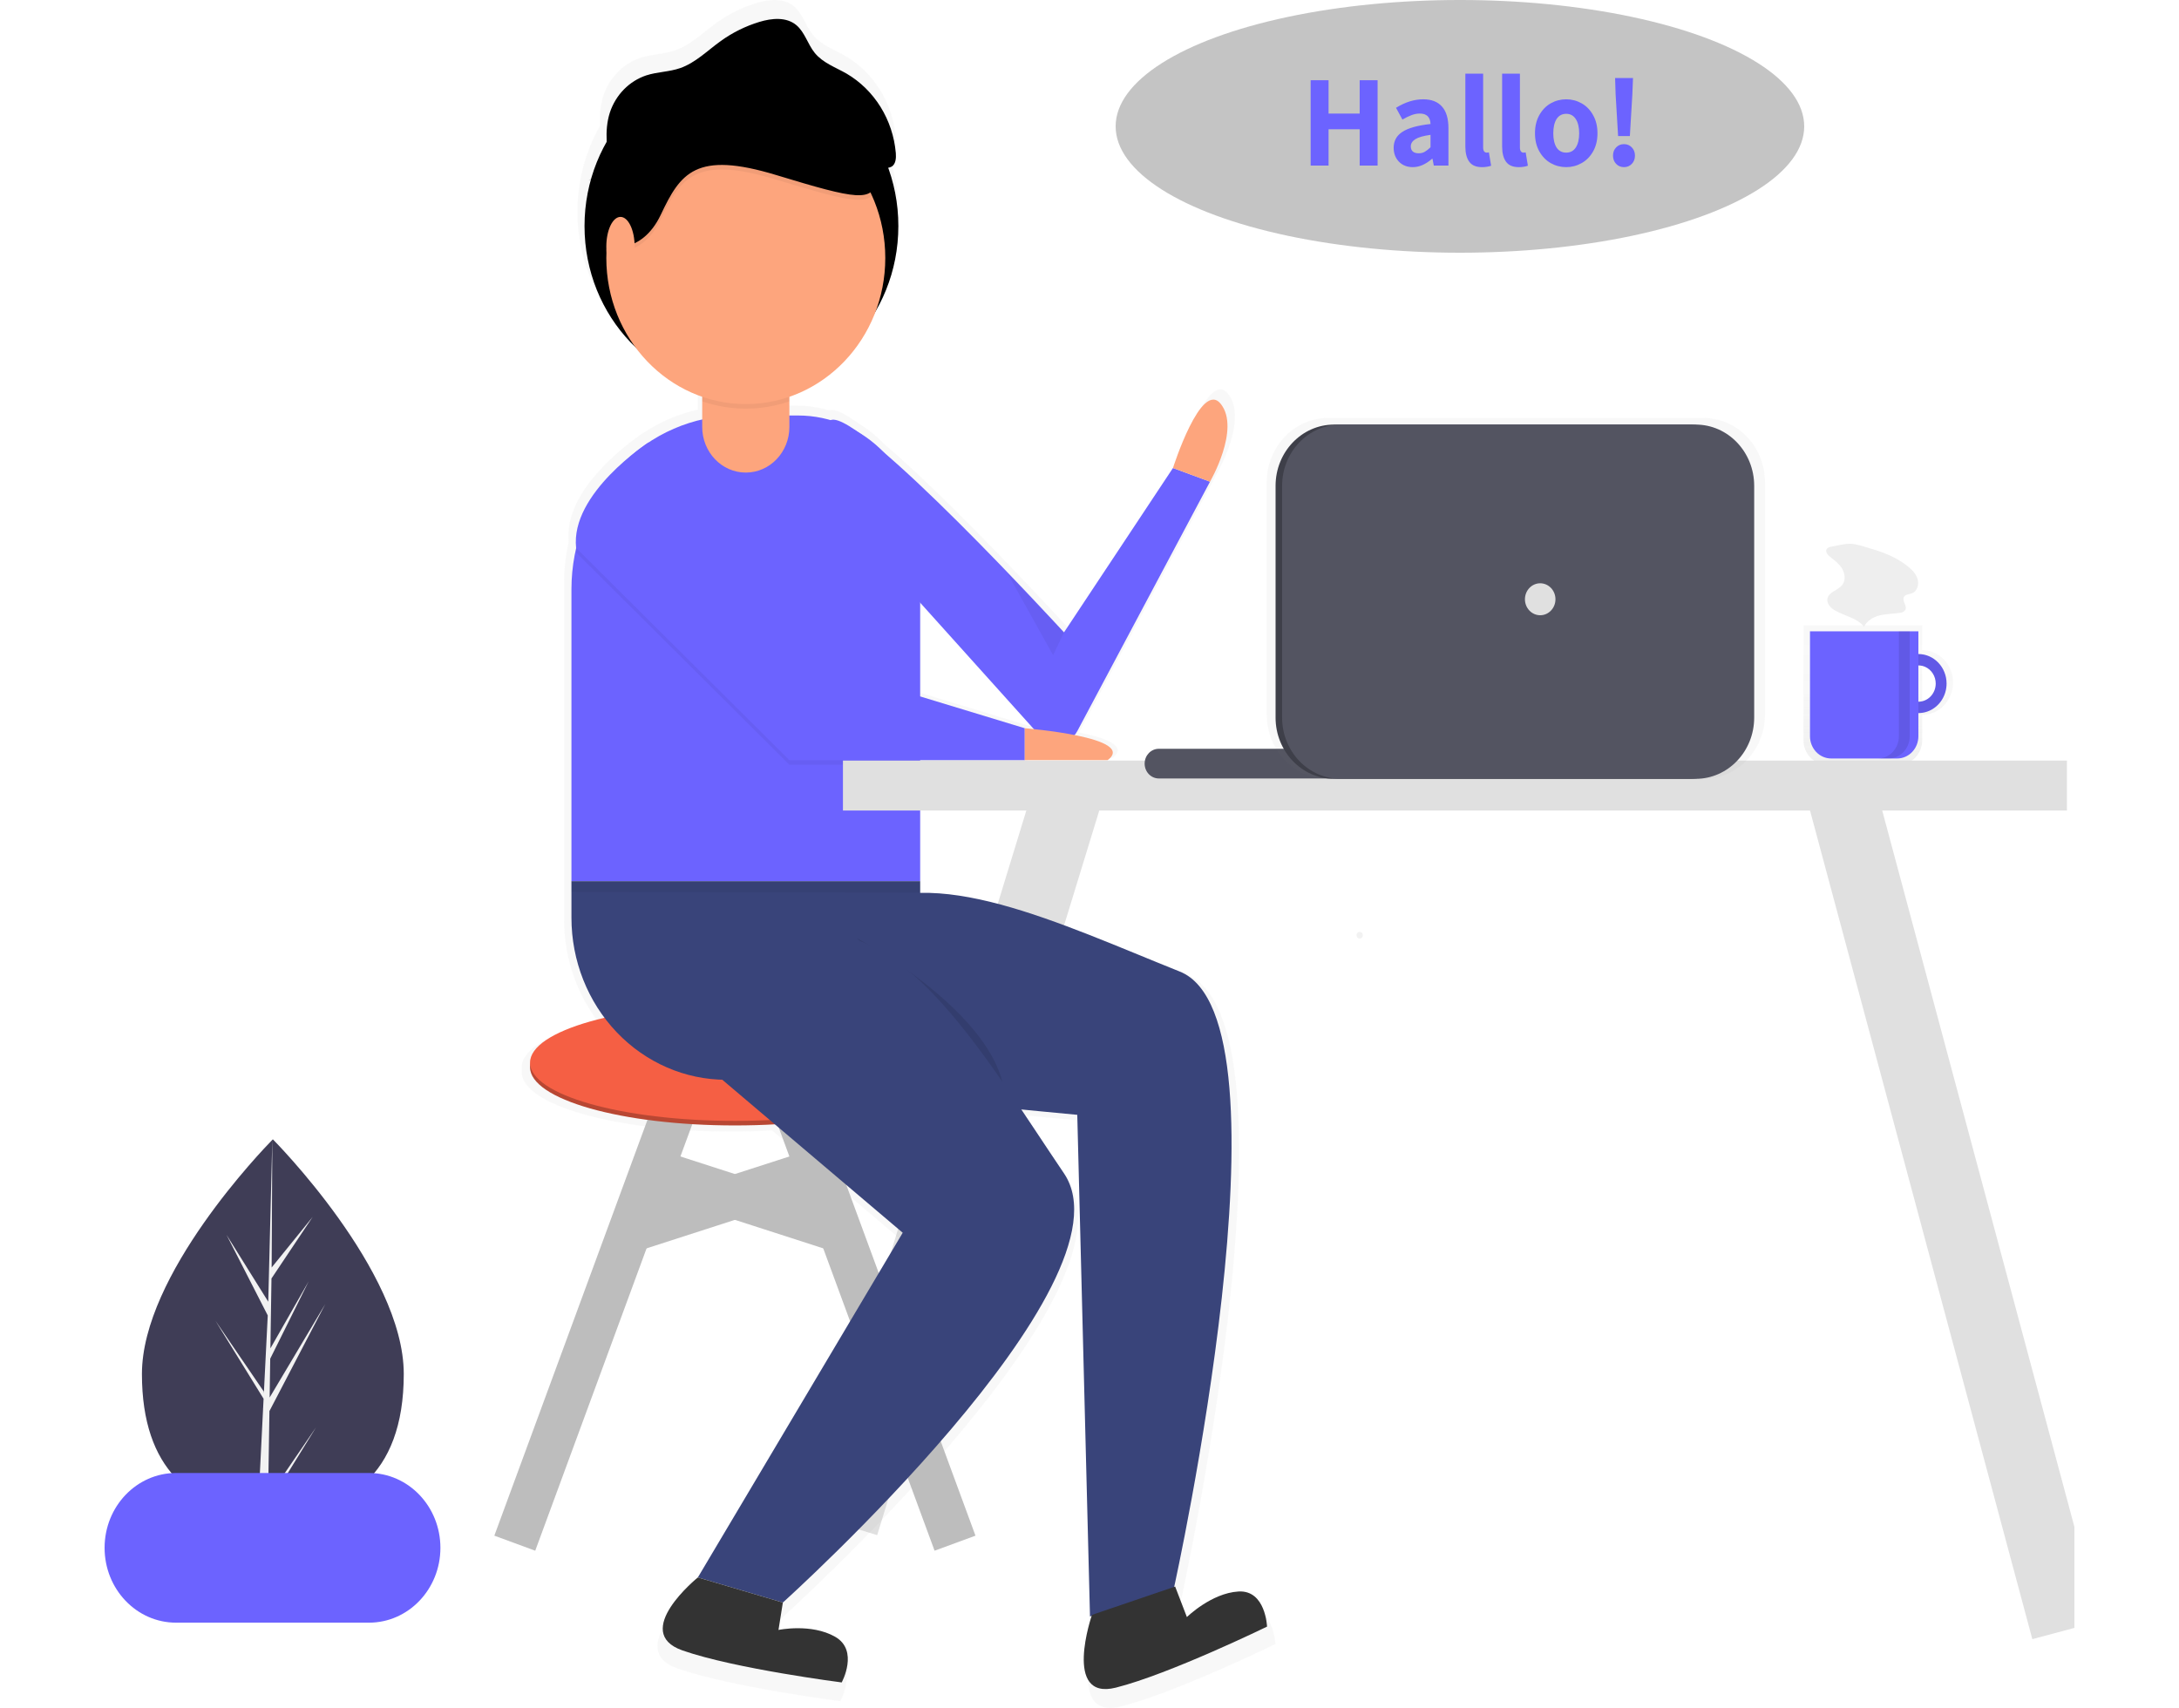 <svg width="250" height="196" viewBox="0 0 226 196" fill="none" xmlns="http://www.w3.org/2000/svg">
<g clip-path="url(#clip0)">
<path d="M34.325 157.67C34.325 169.521 27.6 173.659 19.305 173.659C19.112 173.659 18.92 173.657 18.729 173.652C18.345 173.643 17.964 173.625 17.588 173.597C10.101 173.042 4.284 168.691 4.284 157.67C4.284 146.266 18.193 131.875 19.242 130.806L19.244 130.805C19.284 130.764 19.305 130.743 19.305 130.743C19.305 130.743 34.325 145.819 34.325 157.67Z" fill="#3F3D56"/>
<path d="M18.757 171.846L24.251 163.805L18.743 172.729L18.729 173.652C18.345 173.643 17.964 173.625 17.588 173.597L18.18 161.741L18.175 161.649L18.186 161.632L18.241 160.512L12.72 151.565L18.258 159.672L18.271 159.909L18.719 150.951L13.992 141.707L18.777 149.377L19.242 130.806L19.244 130.743V130.805L19.167 145.45L23.872 139.644L19.147 146.711L19.023 154.732L23.417 147.035L19.004 155.913L18.936 160.372L25.314 149.657L18.912 161.928L18.757 171.846Z" fill="#F2F2F2"/>
<g opacity="0.7">
<path opacity="0.7" d="M208.537 74.606V71.752H194.916V84.953C194.916 85.691 195.195 86.398 195.694 86.92C196.192 87.442 196.867 87.735 197.572 87.735H205.881C206.585 87.735 207.261 87.442 207.759 86.92C208.257 86.398 208.537 85.691 208.537 84.953V82.027C209.476 82.027 210.377 81.636 211.041 80.94C211.706 80.245 212.079 79.301 212.079 78.317C212.079 77.333 211.706 76.389 211.041 75.693C210.377 74.998 209.476 74.606 208.537 74.606ZM208.537 80.6V76.034C209.115 76.034 209.669 76.274 210.078 76.702C210.487 77.13 210.717 77.711 210.717 78.317C210.717 78.922 210.487 79.503 210.078 79.931C209.669 80.359 209.115 80.6 208.537 80.6Z" fill="url(#paint0_linear)"/>
</g>
<path d="M208.099 75.053C207.459 75.053 206.834 75.252 206.302 75.624C205.771 75.996 205.356 76.525 205.111 77.144C204.867 77.763 204.803 78.445 204.927 79.102C205.052 79.759 205.36 80.363 205.812 80.836C206.265 81.31 206.841 81.633 207.468 81.763C208.095 81.894 208.745 81.827 209.336 81.571C209.927 81.314 210.432 80.88 210.787 80.323C211.143 79.766 211.332 79.111 211.332 78.441C211.332 77.543 210.992 76.681 210.385 76.046C209.779 75.41 208.956 75.053 208.099 75.053ZM208.099 80.526C207.705 80.526 207.321 80.403 206.993 80.174C206.666 79.945 206.411 79.62 206.26 79.239C206.11 78.858 206.07 78.439 206.147 78.034C206.224 77.63 206.413 77.258 206.692 76.967C206.97 76.675 207.325 76.477 207.711 76.396C208.097 76.316 208.497 76.357 208.86 76.515C209.224 76.673 209.535 76.94 209.753 77.283C209.972 77.626 210.089 78.029 210.089 78.441C210.089 78.994 209.879 79.524 209.506 79.915C209.133 80.306 208.627 80.526 208.099 80.526Z" fill="#6C63FF"/>
<path opacity="0.1" d="M208.099 75.053C207.459 75.053 206.834 75.252 206.302 75.624C205.771 75.996 205.356 76.525 205.111 77.144C204.867 77.763 204.803 78.445 204.927 79.102C205.052 79.759 205.36 80.363 205.812 80.836C206.265 81.31 206.841 81.633 207.468 81.763C208.095 81.894 208.745 81.827 209.336 81.571C209.927 81.314 210.432 80.88 210.787 80.323C211.143 79.766 211.332 79.111 211.332 78.441C211.332 77.543 210.992 76.681 210.385 76.046C209.779 75.41 208.956 75.053 208.099 75.053ZM208.099 80.526C207.705 80.526 207.321 80.403 206.993 80.174C206.666 79.945 206.411 79.62 206.26 79.239C206.11 78.858 206.07 78.439 206.147 78.034C206.224 77.63 206.413 77.258 206.692 76.967C206.97 76.675 207.325 76.477 207.711 76.396C208.097 76.316 208.497 76.357 208.86 76.515C209.224 76.673 209.535 76.94 209.753 77.283C209.972 77.626 210.089 78.029 210.089 78.441C210.089 78.994 209.879 79.524 209.506 79.915C209.133 80.306 208.627 80.526 208.099 80.526Z" fill="black"/>
<path d="M195.662 72.447H208.099V84.486C208.099 85.164 207.842 85.813 207.385 86.292C206.928 86.771 206.307 87.04 205.661 87.04H198.1C197.453 87.04 196.833 86.771 196.376 86.292C195.919 85.813 195.662 85.164 195.662 84.486V72.447Z" fill="#6C63FF"/>
<path opacity="0.1" d="M205.86 72.447V84.5C205.86 85.173 205.605 85.82 205.15 86.296C204.695 86.773 204.078 87.04 203.435 87.04H204.679C205.322 87.04 205.939 86.773 206.394 86.296C206.848 85.82 207.104 85.173 207.104 84.5V72.447H205.86Z" fill="black"/>
<path d="M198.116 62.734C198.01 62.737 197.905 62.765 197.81 62.816C197.716 62.866 197.632 62.938 197.567 63.026C197.404 63.336 197.699 63.685 197.969 63.898C198.468 64.291 198.993 64.677 199.332 65.226C199.67 65.775 199.777 66.541 199.407 67.068C198.923 67.755 197.769 67.902 197.658 68.748C197.586 69.291 198.034 69.754 198.488 70.026C199.608 70.698 201.052 70.878 201.864 71.93C202.199 71.207 202.95 70.789 203.699 70.61C204.447 70.432 205.225 70.445 205.983 70.324C206.107 70.322 206.229 70.288 206.339 70.228C206.448 70.167 206.542 70.08 206.614 69.974C206.826 69.523 206.221 68.982 206.43 68.529C206.589 68.184 207.055 68.211 207.396 68.073C207.951 67.849 208.18 67.101 208.022 66.5C207.865 65.899 207.42 65.429 206.952 65.044C205.692 64.007 204.177 63.397 202.644 62.958C201.931 62.754 201.094 62.434 200.354 62.403C199.639 62.373 198.824 62.607 198.116 62.734Z" fill="#EEEEEE"/>
<path d="M110.824 90.117L84.819 174.991" stroke="#E0E0E0" stroke-width="8" stroke-miterlimit="10"/>
<g opacity="0.7">
<path opacity="0.7" d="M130.973 184.55C127.774 184.745 124.924 187.552 124.924 187.552L123.546 183.971L123.434 184.009C124.107 180.922 137.803 117.284 124.092 111.798C113.557 107.582 102.382 102.365 93.627 102.561V87.527H105.902V86.992H115.619C117.482 85.598 114.775 84.639 111.75 84.04C111.873 83.892 111.982 83.732 112.074 83.561L127.638 54.308C127.638 54.308 131.218 48.146 128.916 45.2C126.615 42.253 123.291 52.701 123.291 52.701L110.504 71.989C110.504 71.989 97.6 57.899 89.391 50.891C88.48 49.945 87.452 49.132 86.335 48.471C84.836 47.409 83.702 46.859 83.142 47.075C83.137 47.077 83.132 47.081 83.126 47.083C81.882 46.722 80.597 46.539 79.306 46.539H78.284V44.341C80.575 43.548 82.671 42.236 84.423 40.497C86.174 38.758 87.538 36.636 88.417 34.281C89.86 31.778 90.741 28.965 90.994 26.053C91.247 23.141 90.865 20.207 89.877 17.472C90.03 17.453 90.177 17.4 90.308 17.316C90.771 17.004 90.817 16.32 90.772 15.745C90.605 13.815 89.99 11.957 88.983 10.331C87.975 8.705 86.605 7.361 84.991 6.415C83.695 5.673 82.211 5.161 81.256 3.982C80.435 2.968 80.09 1.55 79.096 0.723C77.916 -0.259 76.211 -0.09 74.763 0.348C73.152 0.837 71.625 1.591 70.24 2.584C68.674 3.708 67.26 5.152 65.457 5.774C64.175 6.216 62.785 6.207 61.496 6.623C60.506 6.951 59.604 7.518 58.861 8.277C58.117 9.037 57.554 9.968 57.216 10.996C56.888 12.101 56.763 13.261 56.85 14.414C56.066 15.787 55.449 17.258 55.013 18.792C54.916 18.846 54.819 18.9 54.724 18.956L55.004 18.824C54.026 22.283 53.994 25.959 54.91 29.436C55.827 32.914 57.657 36.052 60.191 38.494C62.193 41.225 64.933 43.262 68.055 44.341V47C65.828 47.503 63.703 48.415 61.779 49.693L61.776 49.689C61.776 49.689 61.613 49.795 61.333 49.992C61.305 50.012 61.277 50.032 61.249 50.051C59.357 51.397 53.016 56.313 53.231 61.625C53.222 61.83 53.223 62.034 53.234 62.24C52.888 63.775 52.712 65.347 52.712 66.925V105.477C52.707 109.736 54.073 113.874 56.59 117.219C51.254 118.472 47.853 120.367 47.853 122.488C47.88 122.666 47.88 122.846 47.853 123.024C47.853 126.797 58.615 129.855 71.891 129.855C73.496 129.855 75.064 129.81 76.581 129.725L91.581 142.447L67.543 182.899C67.543 182.899 59.616 189.329 65.753 191.472C71.891 193.615 84.421 195.223 84.421 195.223C84.421 195.223 86.467 191.472 83.654 189.865C80.841 188.257 77.005 189.061 77.005 189.061L77.516 185.846C77.516 185.846 119.199 148.34 110.504 135.481C108.841 133.021 107.178 130.483 105.5 127.984L112.062 128.61L113.555 187.487L113.742 187.423C113.367 188.58 110.716 197.309 116.592 195.832C122.883 194.251 134.329 188.672 134.329 188.672C134.329 188.672 134.172 184.356 130.973 184.55ZM105.902 83.241L93.627 79.508V68.507L106.968 83.343C106.312 83.274 105.902 83.241 105.902 83.241Z" fill="url(#paint1_linear)"/>
</g>
<path d="M73.067 44.799C83.01 44.799 91.07 36.355 91.07 25.938C91.07 15.521 83.01 7.077 73.067 7.077C63.124 7.077 55.063 15.521 55.063 25.938C55.063 36.355 63.124 44.799 73.067 44.799Z" fill="black"/>
<path d="M93.571 69.161L107.31 84.44C107.6 84.762 107.957 85.008 108.354 85.158C108.751 85.308 109.176 85.357 109.595 85.303C110.014 85.248 110.414 85.091 110.764 84.844C111.114 84.597 111.403 84.267 111.609 83.881L126.827 55.277L122.576 53.705L110.074 72.566C110.074 72.566 86.603 46.937 83.319 48.204C80.035 49.471 93.571 69.161 93.571 69.161Z" fill="#6C63FF"/>
<path d="M67.316 122.076L47.062 177.087" stroke="#BDBDBD" stroke-width="5" stroke-miterlimit="10"/>
<path d="M77.317 122.076L97.572 177.087" stroke="#BDBDBD" stroke-width="5" stroke-miterlimit="10"/>
<path d="M72.317 129.149C85.298 129.149 95.821 126.158 95.821 122.469C95.821 118.78 85.298 115.789 72.317 115.789C59.335 115.789 48.812 118.78 48.812 122.469C48.812 126.158 59.335 129.149 72.317 129.149Z" fill="#B84733"/>
<path d="M72.317 128.625C85.298 128.625 95.821 125.634 95.821 121.945C95.821 118.256 85.298 115.265 72.317 115.265C59.335 115.265 48.812 118.256 48.812 121.945C48.812 125.634 59.335 128.625 72.317 128.625Z" fill="#F55F44"/>
<path d="M62.426 134.162L84.603 141.321" stroke="#BDBDBD" stroke-width="5" stroke-miterlimit="10"/>
<path d="M82.207 134.162L60.03 141.321" stroke="#BDBDBD" stroke-width="5" stroke-miterlimit="10"/>
<path d="M72.59 47.68H79.568C83.282 47.68 86.843 49.226 89.469 51.977C92.095 54.728 93.571 58.459 93.571 62.35V101.119H53.563V67.614C53.563 62.327 55.568 57.257 59.136 53.519C62.704 49.781 67.544 47.68 72.59 47.68Z" fill="#6C63FF"/>
<path d="M53.563 101.12H93.571V123.91H71.316C66.608 123.91 62.092 121.95 58.763 118.462C55.433 114.974 53.563 110.244 53.563 105.311V101.12Z" fill="#39447A"/>
<path opacity="0.05" d="M54.103 63.408L78.568 87.76H105.573V84.092L82.318 77.019L62.426 51.285C62.426 51.285 53.393 57.131 54.103 63.408Z" fill="black"/>
<path d="M54.103 62.884L78.568 87.236H105.573V83.568L82.318 76.496L62.426 50.761C62.426 50.761 53.393 56.607 54.103 62.884Z" fill="#6C63FF"/>
<path d="M105.573 83.568C105.573 83.568 118.576 84.616 115.075 87.236H105.573V83.568Z" fill="#FDA57D"/>
<path d="M122.576 53.705C122.576 53.705 125.827 43.489 128.077 46.37C130.328 49.252 126.827 55.277 126.827 55.277L122.576 53.705Z" fill="#FDA57D"/>
<path opacity="0.05" d="M53.563 101.119V102.342L93.571 102.429V101.119H53.563Z" fill="black"/>
<path d="M84.684 125.362L111.597 127.931L113.057 185.502L122.691 182.216C122.691 182.216 137.101 116.99 123.361 111.491C109.62 105.993 94.768 98.754 85.9 104.654C77.032 110.554 84.684 125.362 84.684 125.362Z" fill="#39447A"/>
<path opacity="0.1" d="M86.319 107.668C86.319 107.668 101.072 115.527 103.073 124.434L86.319 107.668Z" fill="black"/>
<path d="M70.566 123.648L91.57 141.461L68.066 181.016L77.818 183.898C77.818 183.898 118.576 147.224 110.074 134.65C101.572 122.076 93.071 107.406 82.569 107.145C72.067 106.883 70.566 123.648 70.566 123.648Z" fill="#39447A"/>
<path opacity="0.05" d="M103.573 65.755L108.824 75.186L110.074 72.566L103.573 65.755Z" fill="black"/>
<path d="M68.066 181.016C68.066 181.016 60.314 187.303 66.315 189.399C72.317 191.495 84.569 193.066 84.569 193.066C84.569 193.066 86.569 189.399 83.819 187.827C81.068 186.255 77.317 187.041 77.317 187.041L77.818 183.898L68.066 181.016Z" fill="#333333"/>
<path d="M113.28 185.316C113.28 185.316 109.875 195.209 116.026 193.662C122.178 192.116 133.37 186.661 133.37 186.661C133.37 186.661 133.216 182.441 130.088 182.631C126.96 182.821 124.174 185.566 124.174 185.566L122.826 182.064L113.28 185.316Z" fill="#333333"/>
<path d="M73.567 38.512H73.567C70.805 38.512 68.566 40.858 68.566 43.751V48.99C68.566 51.884 70.805 54.229 73.567 54.229H73.567C76.329 54.229 78.568 51.884 78.568 48.99V43.751C78.568 40.858 76.329 38.512 73.567 38.512Z" fill="#FDA57D"/>
<path opacity="0.05" d="M73.567 39.036C72.24 39.036 70.968 39.588 70.031 40.57C69.093 41.553 68.566 42.885 68.566 44.275V46.055C71.814 47.174 75.319 47.174 78.568 46.055V44.275C78.568 42.885 78.041 41.553 77.103 40.57C76.165 39.588 74.893 39.036 73.567 39.036Z" fill="black"/>
<path d="M73.567 46.37C82.405 46.37 89.57 38.864 89.57 29.605C89.57 20.346 82.405 12.84 73.567 12.84C64.728 12.84 57.564 20.346 57.564 29.605C57.564 38.864 64.728 46.37 73.567 46.37Z" fill="#FDA57D"/>
<path opacity="0.05" d="M57.564 28.845C57.564 28.845 61.564 29.925 63.815 25.161C66.065 20.397 67.816 17.799 77.067 20.614C86.319 23.429 88.18 23.772 88.625 21.11C88.929 19.292 85.639 14.873 83.525 12.258C82.494 10.982 80.811 10.221 79.012 10.221H68.566L62.315 13.252L57.564 17.582L56.563 23.429L57.564 28.845Z" fill="black"/>
<path d="M57.564 28.321C57.564 28.321 61.564 29.401 63.815 24.637C66.065 19.873 67.816 17.275 77.067 20.09C86.319 22.905 88.18 23.248 88.625 20.587C88.929 18.768 85.639 14.35 83.525 11.734C82.494 10.458 80.811 9.697 79.012 9.697H68.566L62.315 12.728L57.564 17.059L56.563 22.905L57.564 28.321Z" fill="black"/>
<path d="M59.189 31.701C60.087 31.701 60.814 30.176 60.814 28.296C60.814 26.415 60.087 24.89 59.189 24.89C58.291 24.89 57.564 26.415 57.564 28.296C57.564 30.176 58.291 31.701 59.189 31.701Z" fill="#FDA57D"/>
<path d="M58.027 19.533C57.656 17.34 57.292 15.037 57.967 12.925C58.298 11.92 58.849 11.01 59.575 10.267C60.302 9.525 61.185 8.971 62.152 8.649C63.413 8.243 64.772 8.252 66.025 7.82C67.789 7.211 69.171 5.799 70.703 4.7C72.056 3.73 73.549 2.992 75.125 2.514C76.541 2.085 78.208 1.92 79.362 2.881C80.334 3.689 80.671 5.076 81.474 6.067C82.408 7.22 83.859 7.72 85.126 8.446C86.705 9.371 88.044 10.686 89.03 12.275C90.015 13.865 90.615 15.682 90.779 17.57C90.823 18.132 90.778 18.8 90.326 19.105C90.044 19.255 89.727 19.316 89.414 19.28C83.018 19.184 76.614 19.088 70.245 18.473C68.264 18.282 66.28 18.04 64.293 18.119C61.218 18.244 58.215 19.132 55.53 20.709" fill="black"/>
<path d="M30.331 169.032H8.198C3.67 169.032 0 172.877 0 177.62V177.62C0 182.363 3.67 186.208 8.198 186.208H30.331C34.859 186.208 38.529 182.363 38.529 177.62C38.529 172.877 34.859 169.032 30.331 169.032Z" fill="#6C63FF"/>
<path d="M143.997 107.712C144.095 107.709 144.187 107.666 144.254 107.592C144.322 107.519 144.36 107.421 144.36 107.319C144.36 107.217 144.322 107.119 144.254 107.046C144.187 106.973 144.095 106.93 143.997 106.926C143.9 106.93 143.808 106.973 143.74 107.046C143.673 107.119 143.635 107.217 143.635 107.319C143.635 107.421 143.673 107.519 143.74 107.592C143.808 107.666 143.9 107.709 143.997 107.712Z" fill="url(#paint2_linear)"/>
<path d="M199.032 90.117L225.037 187.065" stroke="#E0E0E0" stroke-width="8" stroke-miterlimit="10"/>
<path d="M225.143 87.278H84.713V93.011H225.143V87.278Z" fill="#E0E0E0"/>
<path d="M140.705 85.926H120.951C120.053 85.926 119.326 86.688 119.326 87.629V87.629C119.326 88.569 120.053 89.332 120.951 89.332H140.705C141.603 89.332 142.33 88.569 142.33 87.629C142.33 86.688 141.603 85.926 140.705 85.926Z" fill="#535461"/>
<g opacity="0.7">
<path opacity="0.7" d="M183.448 47.958H140.385C136.488 47.958 133.328 51.268 133.328 55.351V81.982C133.328 86.064 136.488 89.374 140.385 89.374H183.448C187.345 89.374 190.505 86.064 190.505 81.982V55.351C190.505 51.268 187.345 47.958 183.448 47.958Z" fill="url(#paint3_linear)"/>
</g>
<path d="M181.801 48.722H141.058C137.352 48.722 134.348 51.87 134.348 55.752V82.344C134.348 86.227 137.352 89.374 141.058 89.374H181.801C185.507 89.374 188.511 86.227 188.511 82.344V55.752C188.511 51.87 185.507 48.722 181.801 48.722Z" fill="#3E3F49"/>
<path d="M182.551 48.722H141.808C138.102 48.722 135.098 51.87 135.098 55.752V82.344C135.098 86.227 138.102 89.374 141.808 89.374H182.551C186.257 89.374 189.261 86.227 189.261 82.344V55.752C189.261 51.87 186.257 48.722 182.551 48.722Z" fill="#535461"/>
<path d="M164.71 70.602C165.676 70.602 166.46 69.781 166.46 68.768C166.46 67.755 165.676 66.934 164.71 66.934C163.743 66.934 162.959 67.755 162.959 68.768C162.959 69.781 163.743 70.602 164.71 70.602Z" fill="#E0E0E0"/>
<ellipse cx="155.5" cy="14.5" rx="39.5" ry="14.5" fill="#C4C4C4"/>
<path d="M138.373 9.205H140.428V13.03H143.998V9.205H146.053V19H143.998V14.83H140.428V19H138.373V9.205ZM150.102 19.18C149.442 19.18 148.907 18.97 148.497 18.55C148.097 18.13 147.897 17.6 147.897 16.96C147.897 16.17 148.232 15.56 148.902 15.13C149.572 14.69 150.647 14.39 152.127 14.23C152.097 13.43 151.687 13.03 150.897 13.03C150.587 13.03 150.272 13.09 149.952 13.21C149.632 13.33 149.282 13.5 148.902 13.72L148.167 12.37C149.217 11.72 150.257 11.395 151.287 11.395C152.237 11.395 152.957 11.675 153.447 12.235C153.937 12.785 154.182 13.61 154.182 14.71V19H152.502L152.352 18.22H152.307C151.567 18.86 150.832 19.18 150.102 19.18ZM150.777 17.59C151.027 17.59 151.252 17.535 151.452 17.425C151.662 17.305 151.887 17.13 152.127 16.9V15.475C151.317 15.585 150.737 15.75 150.387 15.97C150.037 16.19 149.862 16.465 149.862 16.795C149.862 17.055 149.942 17.255 150.102 17.395C150.262 17.525 150.487 17.59 150.777 17.59ZM158.028 19.18C157.358 19.18 156.873 18.975 156.573 18.565C156.273 18.155 156.123 17.575 156.123 16.825V8.455H158.163V16.915C158.163 17.125 158.203 17.28 158.283 17.38C158.363 17.47 158.453 17.515 158.553 17.515C158.653 17.515 158.743 17.505 158.823 17.485L159.078 19.015C158.788 19.125 158.438 19.18 158.028 19.18ZM162.247 19.18C161.577 19.18 161.092 18.975 160.792 18.565C160.492 18.155 160.342 17.575 160.342 16.825V8.455H162.382V16.915C162.382 17.125 162.422 17.28 162.502 17.38C162.582 17.47 162.672 17.515 162.772 17.515C162.872 17.515 162.962 17.505 163.042 17.485L163.297 19.015C163.007 19.125 162.657 19.18 162.247 19.18ZM167.696 19.18C167.056 19.18 166.461 19.025 165.911 18.715C165.371 18.405 164.936 17.955 164.606 17.365C164.276 16.775 164.111 16.085 164.111 15.295C164.111 14.495 164.276 13.8 164.606 13.21C164.936 12.62 165.371 12.17 165.911 11.86C166.461 11.55 167.056 11.395 167.696 11.395C168.326 11.395 168.916 11.55 169.466 11.86C170.016 12.17 170.456 12.625 170.786 13.225C171.116 13.815 171.281 14.505 171.281 15.295C171.281 16.085 171.116 16.775 170.786 17.365C170.456 17.955 170.016 18.405 169.466 18.715C168.916 19.025 168.326 19.18 167.696 19.18ZM167.696 17.515C168.166 17.515 168.531 17.32 168.791 16.93C169.051 16.53 169.181 15.985 169.181 15.295C169.181 14.605 169.051 14.06 168.791 13.66C168.531 13.26 168.166 13.06 167.696 13.06C167.216 13.06 166.846 13.26 166.586 13.66C166.336 14.06 166.211 14.605 166.211 15.295C166.211 15.985 166.336 16.53 166.586 16.93C166.846 17.32 167.216 17.515 167.696 17.515ZM173.362 10.84L173.302 8.95H175.357L175.282 10.84L174.997 15.61H173.647L173.362 10.84ZM174.322 19.18C173.962 19.18 173.662 19.055 173.422 18.805C173.182 18.555 173.062 18.24 173.062 17.86C173.062 17.48 173.182 17.165 173.422 16.915C173.662 16.665 173.962 16.54 174.322 16.54C174.682 16.54 174.982 16.665 175.222 16.915C175.462 17.165 175.582 17.48 175.582 17.86C175.582 18.24 175.462 18.555 175.222 18.805C174.982 19.055 174.682 19.18 174.322 19.18Z" fill="#6C63FF"/>
</g>
<defs>
<linearGradient id="paint0_linear" x1="203.497" y1="87.735" x2="203.497" y2="71.752" gradientUnits="userSpaceOnUse">
<stop stop-color="#808080" stop-opacity="0.25"/>
<stop offset="0.535" stop-color="#808080" stop-opacity="0.12"/>
<stop offset="1" stop-color="#808080" stop-opacity="0.1"/>
</linearGradient>
<linearGradient id="paint1_linear" x1="44504.6" y1="161525" x2="44504.6" y2="14874.9" gradientUnits="userSpaceOnUse">
<stop stop-color="#808080" stop-opacity="0.25"/>
<stop offset="0.535" stop-color="#808080" stop-opacity="0.12"/>
<stop offset="1" stop-color="#808080" stop-opacity="0.1"/>
</linearGradient>
<linearGradient id="paint2_linear" x1="669.469" y1="489.706" x2="669.469" y2="487.348" gradientUnits="userSpaceOnUse">
<stop stop-color="#808080" stop-opacity="0.25"/>
<stop offset="0.535" stop-color="#808080" stop-opacity="0.12"/>
<stop offset="1" stop-color="#808080" stop-opacity="0.1"/>
</linearGradient>
<linearGradient id="paint3_linear" x1="37157.1" y1="14178.1" x2="37157.1" y2="7630.22" gradientUnits="userSpaceOnUse">
<stop stop-color="#808080" stop-opacity="0.25"/>
<stop offset="0.535" stop-color="#808080" stop-opacity="0.12"/>
<stop offset="1" stop-color="#808080" stop-opacity="0.1"/>
</linearGradient>
<clipPath id="clip0">
<rect width="226" height="196" fill="white"/>
</clipPath>
</defs>
</svg>
